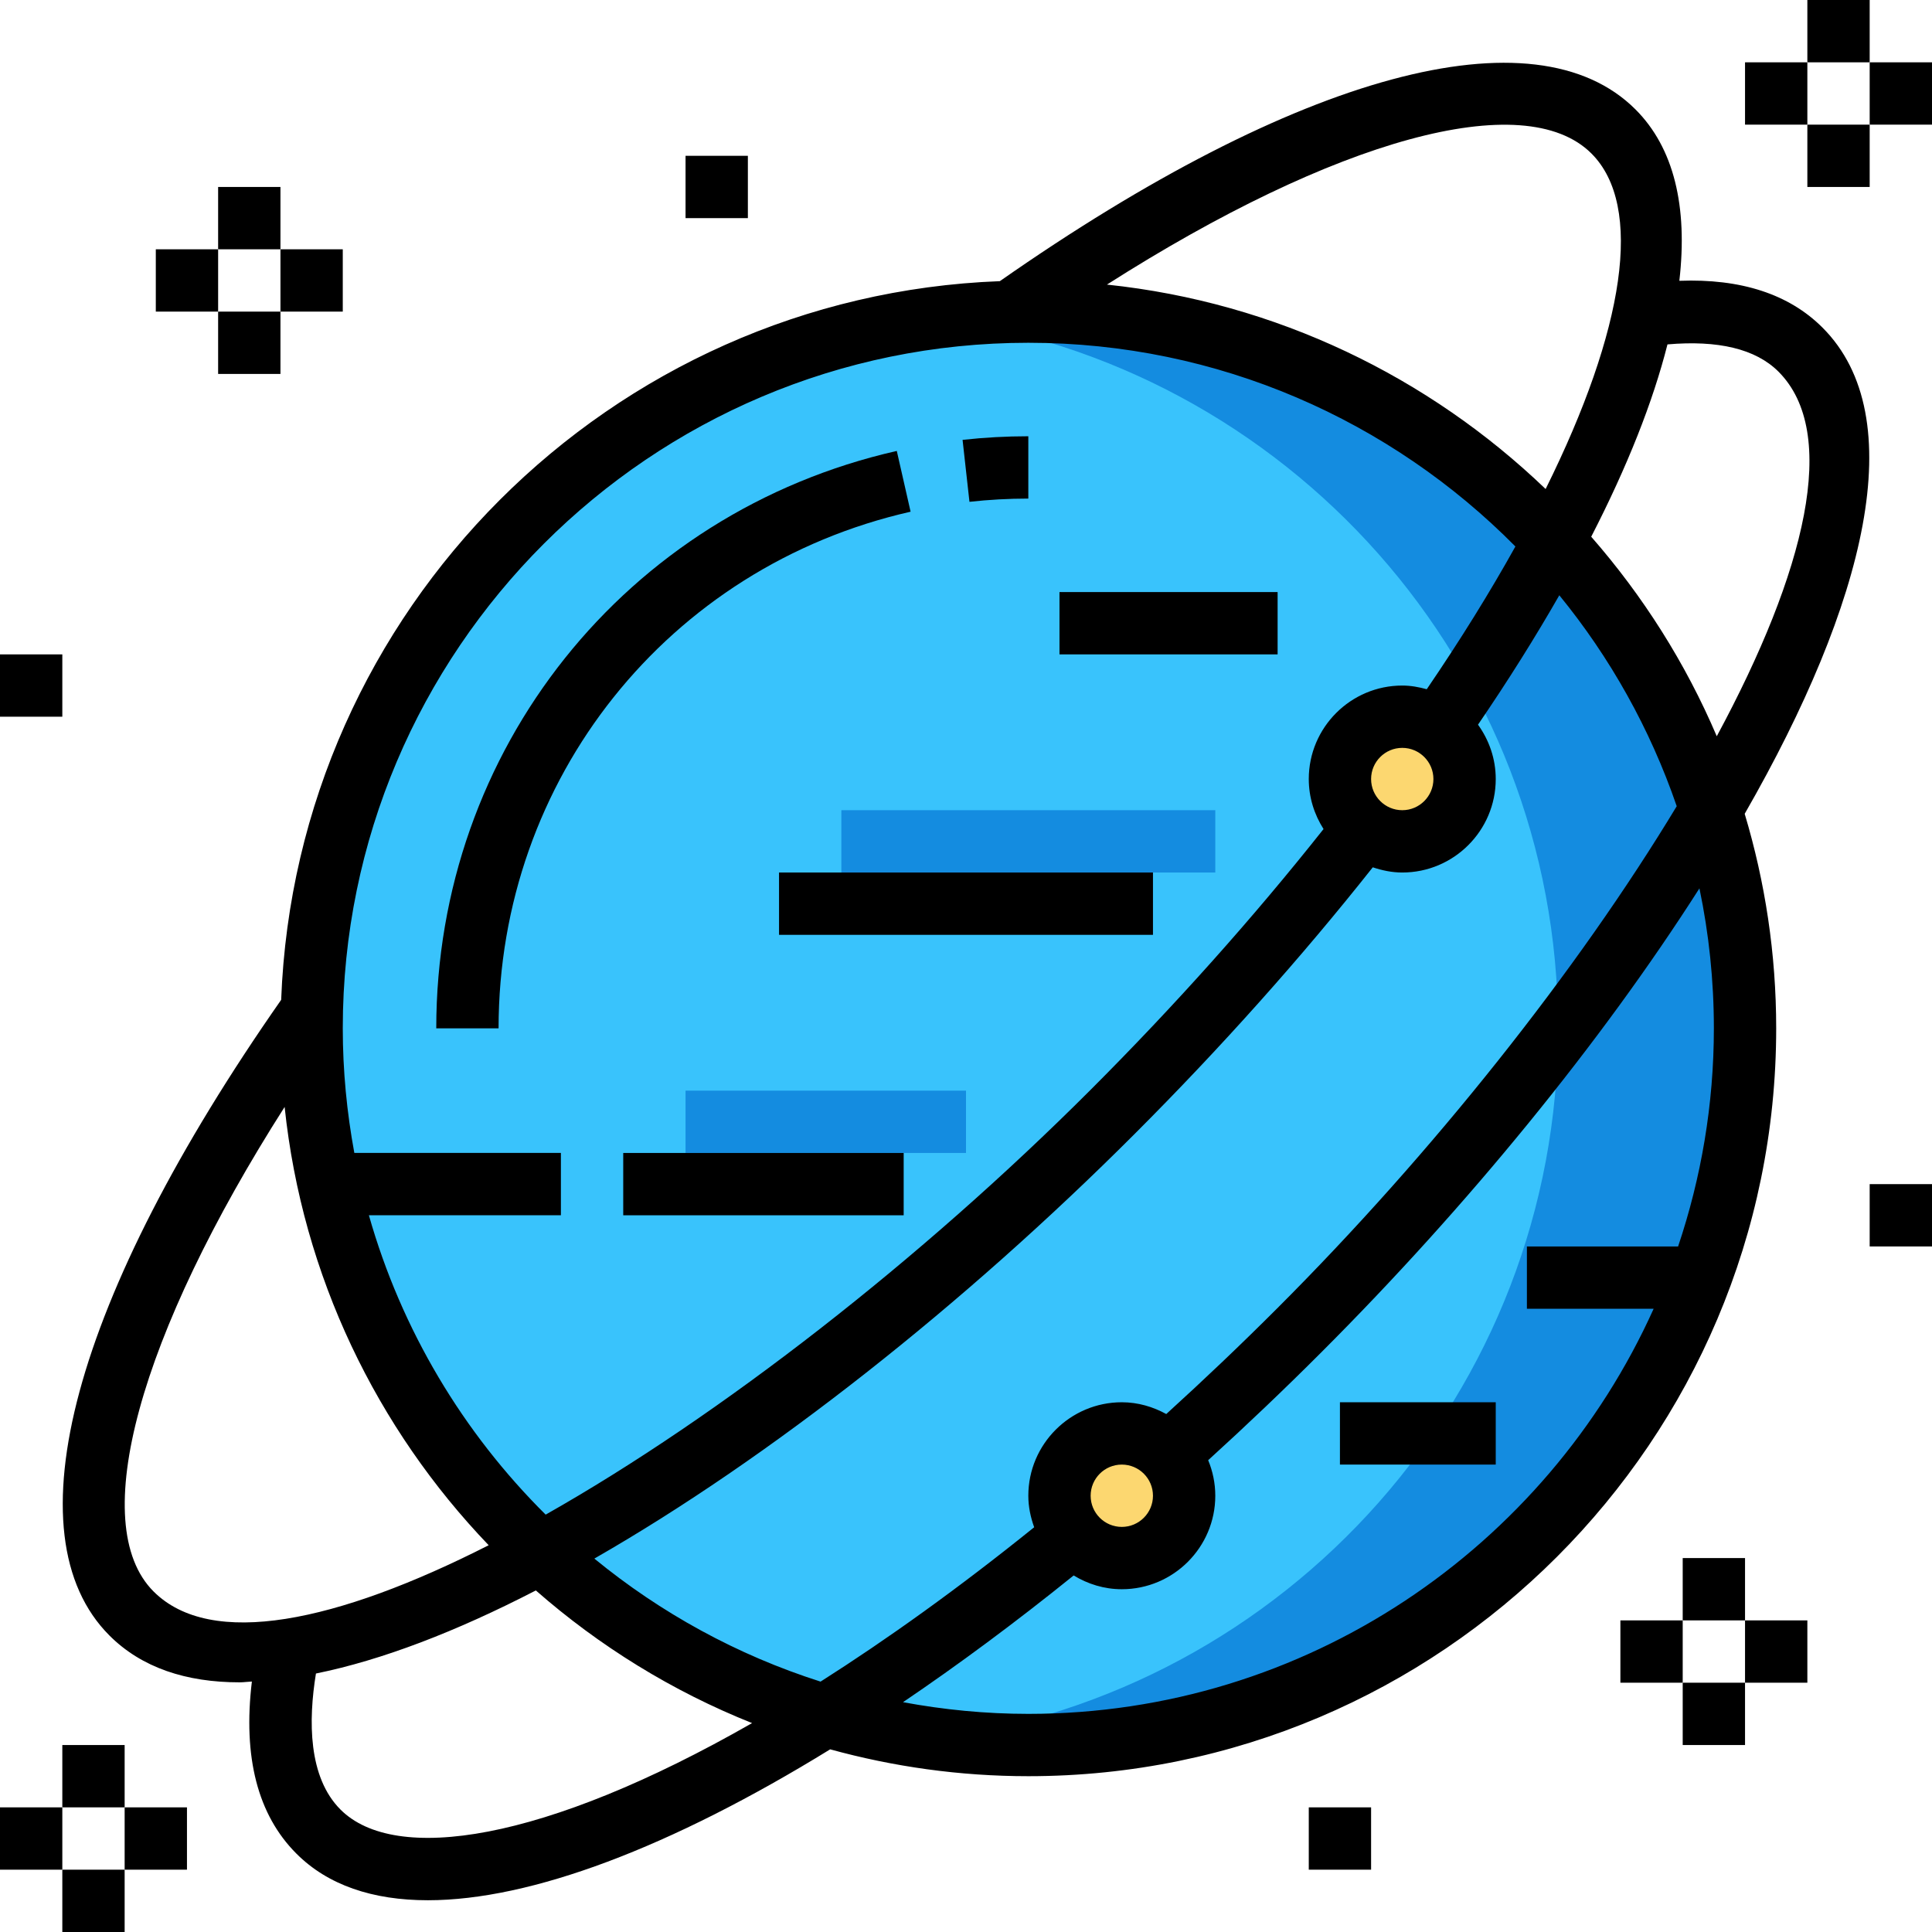 <?xml version="1.0" encoding="iso-8859-1"?>
<!-- Generator: Adobe Illustrator 19.0.0, SVG Export Plug-In . SVG Version: 6.00 Build 0)  -->
<svg version="1.1" id="Capa_1" xmlns="http://www.w3.org/2000/svg" xmlns:xlink="http://www.w3.org/1999/xlink" x="0px" y="0px"
	 viewBox="0 0 496 496" style="enable-background:new 0 0 496 496;" xml:space="preserve">
<circle style="fill:#39C3FC;" cx="264" cy="264" r="184"/>
<path style="fill:#148CE0;" d="M264,80c-8.144,0-16.136,0.584-24,1.608C330.272,93.376,400,170.52,400,264
	s-69.728,170.624-160,182.392c7.864,1.024,15.856,1.608,24,1.608c101.624,0,184-82.376,184-184S365.624,80,264,80z"/>
<g>
	<circle style="fill:#FCD770;" cx="360" cy="200" r="16"/>
	<circle style="fill:#FCD770;" cx="288" cy="384" r="16"/>
</g>
<g>
	<rect x="176" y="280" style="fill:#148CE0;" width="72" height="16"/>
	<rect x="216" y="208" style="fill:#148CE0;" width="96" height="16"/>
</g>
<path d="M264,128v-16c-5.648,0-11.328,0.312-16.88,0.928l1.768,15.904C253.848,128.28,258.936,128,264,128z"/>
<path d="M128,264c0-63.96,43.496-118.496,105.776-132.632l-3.544-15.6C160.616,131.56,112,192.52,112,264H128z"/>
<path d="M431.136,72.088c2.2-19.064-1.4-34.136-11.248-43.984c-25.84-25.848-86.784-9.336-163.2,44.08
	C156.632,75.952,75.96,156.632,72.184,256.688c-53.416,76.424-69.936,137.352-44.08,163.2c8.248,8.248,19.68,12.024,33.456,12.016
	c0.992,0,2.088-0.168,3.104-0.208c-2.328,19.392,1.488,34.24,11.44,44.192c8.048,8.056,19.52,11.96,33.76,11.96
	c26.368-0.008,62.224-13.472,103.264-38.744C229.344,453.568,246.392,456,264,456c105.864,0,192-86.136,192-192
	c0-19.136-2.848-37.616-8.088-55.072c31.12-54.192,42.952-101.848,19.976-124.824C459.28,75.496,446.92,71.496,431.136,72.088z
	 M408.576,39.416c13.464,13.464,8.552,45.184-11.768,86.128c-29.944-28.736-69.128-47.912-112.624-52.48
	C342.656,35.784,391.328,22.168,408.576,39.416z M299.416,363.024C296.008,361.16,292.152,360,288,360c-13.232,0-24,10.768-24,24
	c0,2.848,0.584,5.544,1.504,8.088c-19.456,15.688-37.776,28.784-54.84,39.632c-21.424-6.824-41.072-17.64-58.08-31.584
	c45.12-25.856,94.816-65.12,138.616-108.928c22.288-22.288,42.856-45.336,61.232-68.544c2.4,0.8,4.912,1.336,7.568,1.336
	c13.232,0,24-10.768,24-24c0-5.216-1.72-10.016-4.552-13.952c7.824-11.464,14.768-22.552,20.872-33.224
	c13.048,15.968,23.312,34.264,30.144,54.152c-25.48,42.2-62.648,88.992-102.576,128.92
	C318.624,345.16,309.04,354.28,299.416,363.024z M296,384c0,4.416-3.584,8-8,8s-8-3.584-8-8s3.584-8,8-8S296,379.584,296,384z
	 M368,200c0,4.408-3.584,8-8,8s-8-3.592-8-8s3.584-8,8-8S368,195.592,368,200z M264,88c48.864,0,93.128,20.032,125.048,52.296
	c-6.496,11.672-14.088,23.936-22.76,36.648C364.272,176.392,362.192,176,360,176c-13.232,0-24,10.768-24,24
	c0,4.728,1.424,9.12,3.792,12.84c-17.968,22.688-38.088,45.232-59.904,67.048c-43.392,43.392-94.904,83.56-139.8,108.96
	c-21.176-21.016-37.016-47.376-45.384-76.856H144v-16H90.968C89.056,285.616,88,274.928,88,264C88,166.952,166.952,88,264,88z
	 M39.424,408.576c-17.256-17.256-3.648-65.92,33.648-124.392c4.56,43.448,23.696,82.592,52.384,112.52
	C86.472,416.52,54.184,423.328,39.424,408.576z M87.424,464.576c-8.336-8.328-8.272-22.888-6.312-34.936
	c16.896-3.424,36.024-10.768,56.456-21.328c16.312,14.304,35.04,25.888,55.512,34.056
	C139.528,473.016,101.376,478.536,87.424,464.576z M440,264c0,19.576-3.264,38.392-9.184,56H392v16h32.536
	C396.96,397.24,335.4,440,264,440c-10.992,0-21.728-1.064-32.168-3c14.152-9.584,28.8-20.424,43.808-32.536
	c3.624,2.2,7.824,3.536,12.36,3.536c13.232,0,24-10.768,24-24c0-3.232-0.664-6.312-1.824-9.128
	c9.816-8.92,19.576-18.216,29.024-27.672c37.584-37.584,71.8-79.488,97.096-119.136C438.72,239.672,440,251.688,440,264z
	 M440.744,189.016c-8.008-18.8-18.96-36.048-32.232-51.224c9.272-18.024,15.84-34.608,19.576-49.376
	c12.944-1.12,22.616,1.12,28.496,6.992C472.28,111.12,463.576,146.672,440.744,189.016z"/>
<rect x="56" y="48" width="16" height="16"/>
<rect x="40" y="64" width="16" height="16"/>
<rect x="56" y="80" width="16" height="16"/>
<rect x="72" y="64" width="16" height="16"/>
<rect y="168" width="16" height="16"/>
<rect x="176" y="40" width="16" height="16"/>
<rect x="336" y="464" width="16" height="16"/>
<rect x="480" y="304" width="16" height="16"/>
<rect x="160" y="296" width="72" height="16"/>
<rect x="200" y="224" width="96" height="16"/>
<rect x="344" y="360" width="40" height="16"/>
<rect x="272" y="152" width="56" height="16"/>
<rect x="464" width="16" height="16"/>
<rect x="448" y="16" width="16" height="16"/>
<rect x="464" y="32" width="16" height="16"/>
<rect x="480" y="16" width="16" height="16"/>
<rect x="432" y="400" width="16" height="16"/>
<rect x="416" y="416" width="16" height="16"/>
<rect x="432" y="432" width="16" height="16"/>
<rect x="448" y="416" width="16" height="16"/>
<rect x="16" y="448" width="16" height="16"/>
<rect y="464" width="16" height="16"/>
<rect x="16" y="480" width="16" height="16"/>
<rect x="32" y="464" width="16" height="16"/>
<g>
</g>
<g>
</g>
<g>
</g>
<g>
</g>
<g>
</g>
<g>
</g>
<g>
</g>
<g>
</g>
<g>
</g>
<g>
</g>
<g>
</g>
<g>
</g>
<g>
</g>
<g>
</g>
<g>
</g>
</svg>
